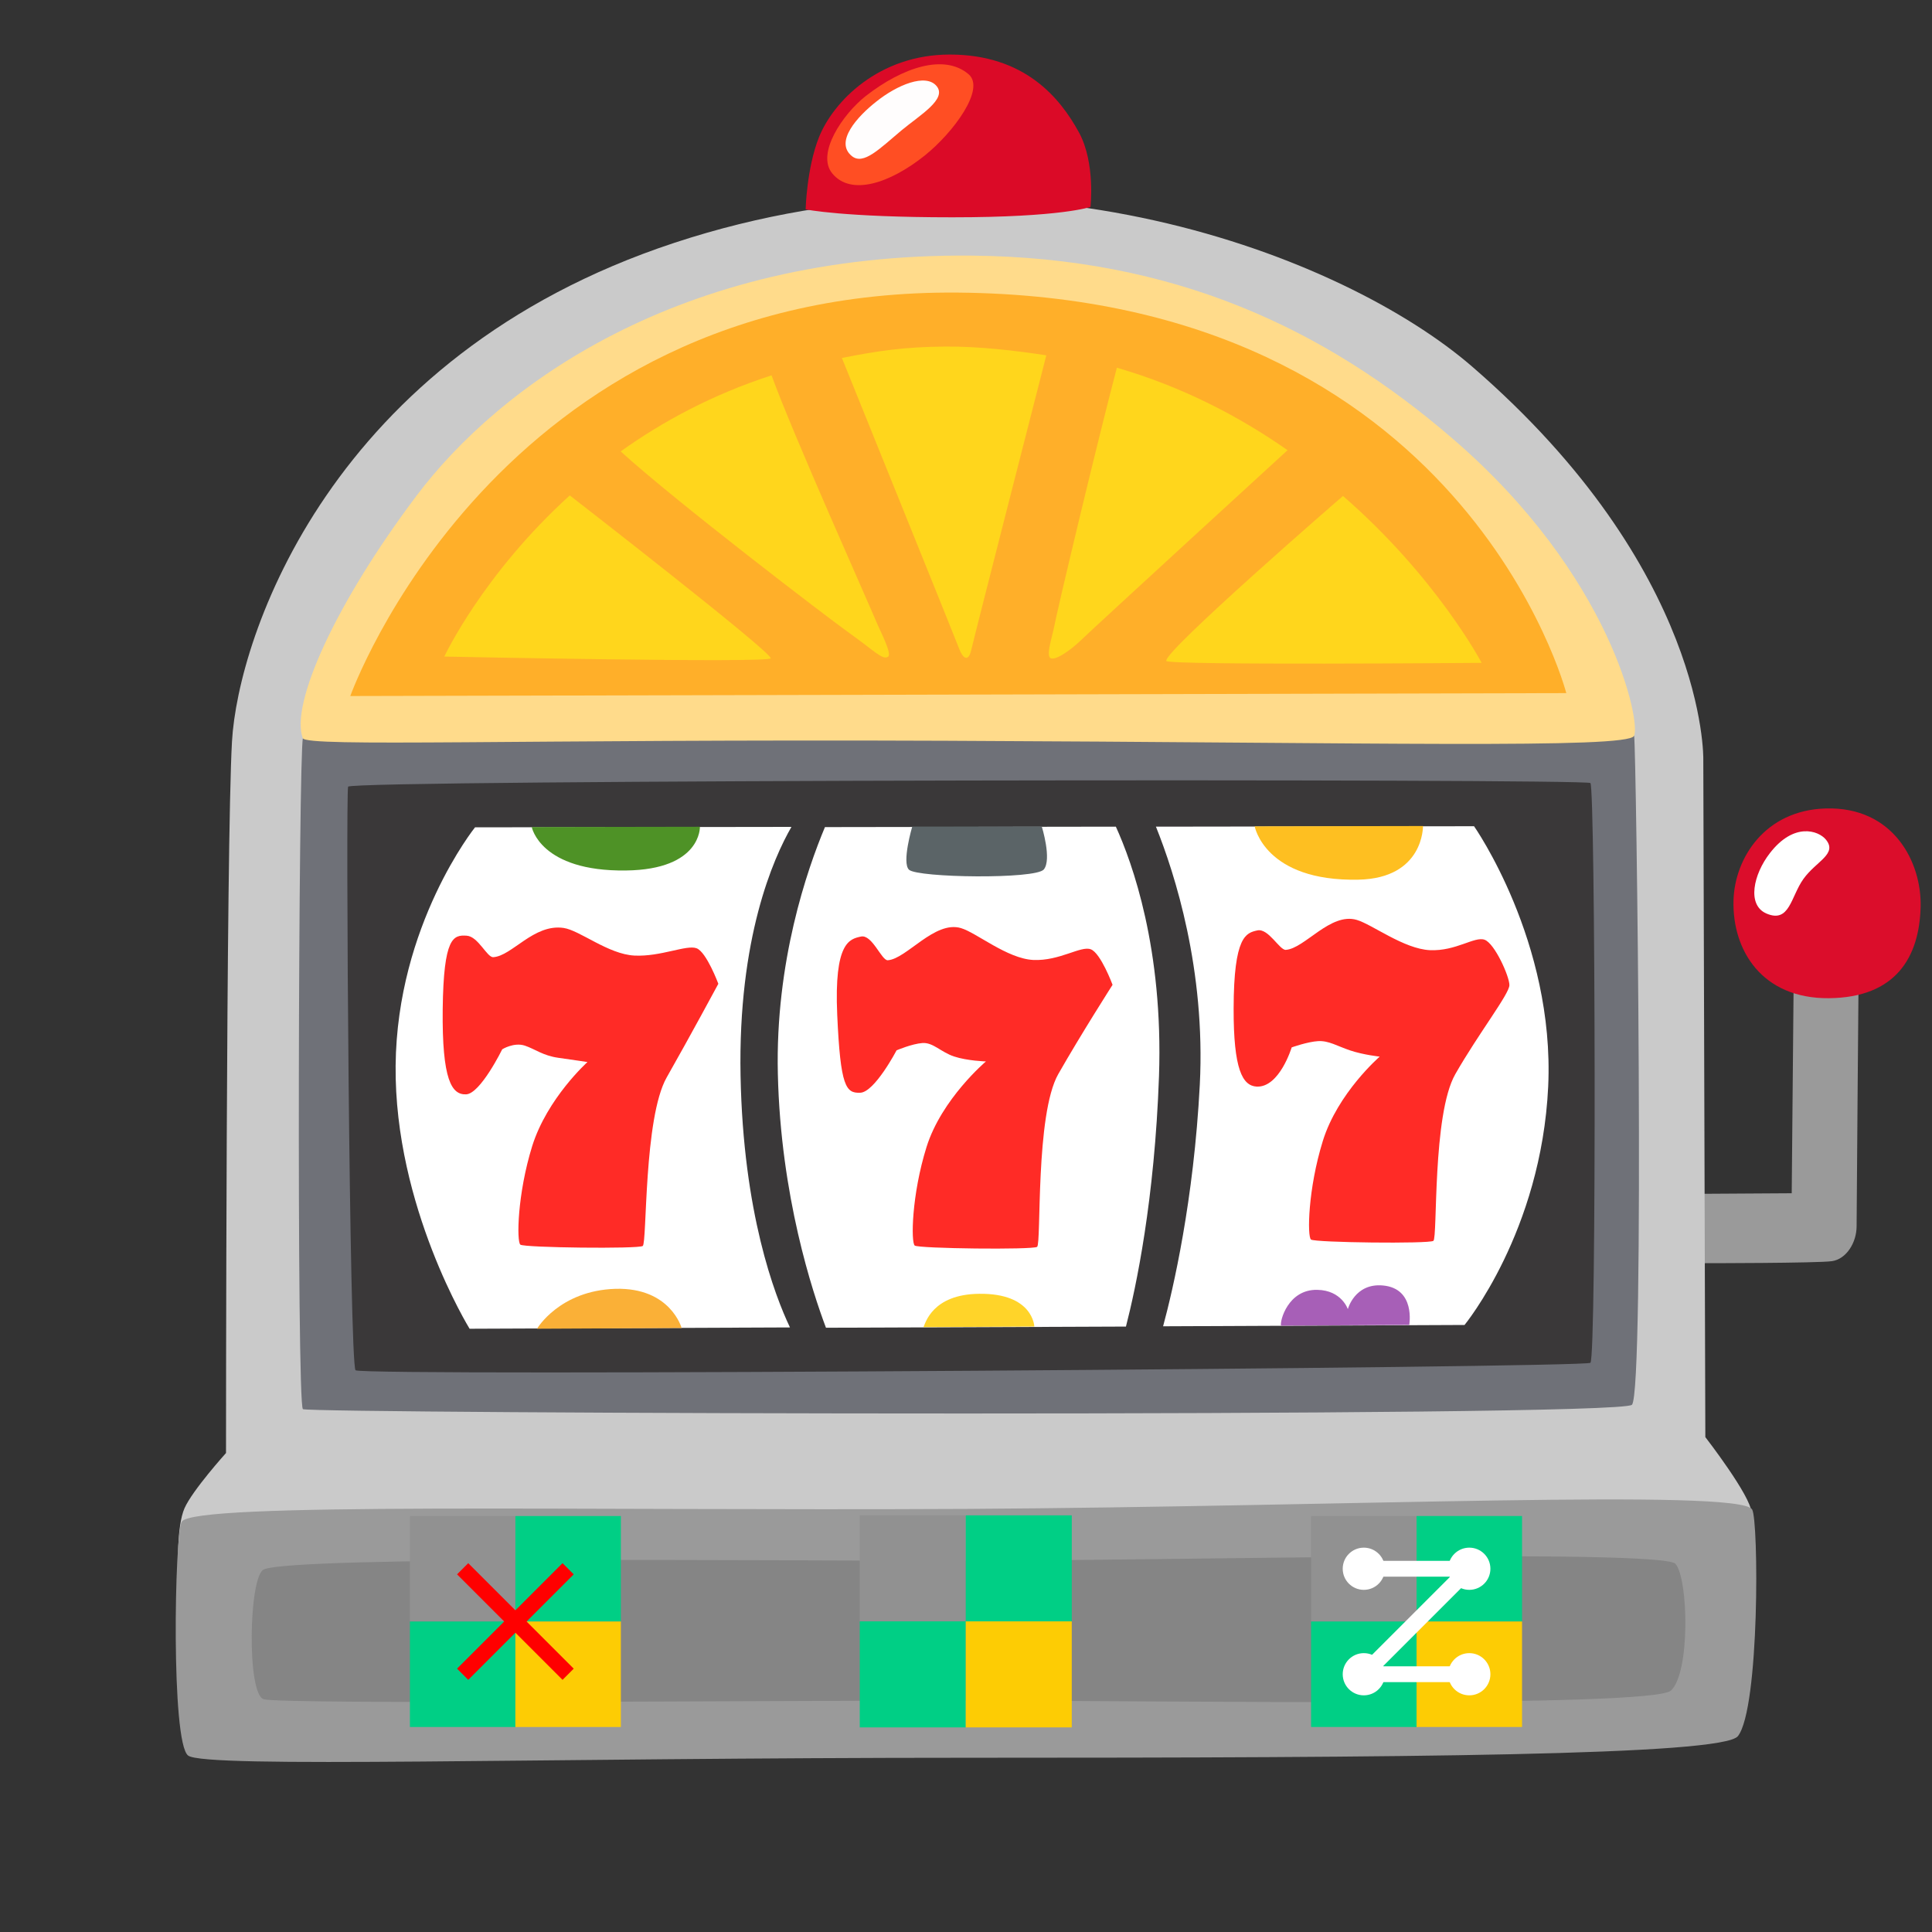 <?xml version="1.0" encoding="utf-8"?>
<svg width="128px" height="128px" viewBox="0 0 128 128" xmlns="http://www.w3.org/2000/svg" aria-hidden="true" role="img" class="iconify iconify--noto" preserveAspectRatio="xMidYMid meet">
  <rect x="0" y="0" width="128" height="128" fill="#333333" stroke="none"/>
  <g transform="matrix(1, 0, 0, 1, 7.167, 0)">
    <g>
      <path d="M 104.739 79.098 L 111.539 79.056 L 111.673 64.318 L 115.972 64.385 C 115.972 64.385 115.838 80.152 115.838 81.239 C 115.838 82.335 115.153 83.422 114.199 83.556 C 113.246 83.69 105.735 83.69 105.735 83.69 L 104.739 79.098 Z" fill="#9a9a9a"/>
      <path d="M 107.683 59.634 C 107.583 62.946 109.565 66.175 114.007 66.133 C 118.448 66.091 119.987 63.407 120.079 60.103 C 120.163 57.125 118.281 53.436 113.798 53.562 C 109.741 53.679 107.767 56.874 107.683 59.634 Z" fill="#db0d2b"/>
    </g>
    <path d="M 109.858 60.521 C 111.405 61.19 111.472 59.408 112.317 58.229 C 113.17 57.041 114.592 56.581 113.798 55.619 C 113.304 55.026 111.681 54.465 110.092 56.523 C 109.005 57.92 108.553 59.952 109.858 60.521 L 109.858 60.521 Z" fill="#ffffff"/>
  </g>
  <path d="M 14.974 96.266 C 14.974 96.266 14.974 55.976 15.371 49.108 C 15.767 42.238 21.842 23.609 44.695 16.082 C 67.548 8.555 89.036 16.945 97.522 24.278 C 113.109 37.754 112.848 50.299 112.848 50.299 L 112.983 95.211 C 112.983 95.211 116.035 99.154 116.035 100.21 C 116.035 101.265 116.015 103.658 116.015 103.658 L 11.795 103.929 C 11.795 103.929 11.698 101.121 12.222 99.929 C 12.745 98.737 14.974 96.266 14.974 96.266 Z" fill="#cacaca"/>
  <path d="M 62.927 3.614 C 58.209 3.614 55.197 6.743 54.256 9.098 C 53.443 11.151 53.375 13.873 53.375 13.873 C 53.375 13.873 55.865 14.397 63.102 14.397 C 70.338 14.397 72.247 13.709 72.247 13.709 C 72.247 13.709 72.585 10.783 71.481 8.768 C 70.222 6.462 67.868 3.614 62.927 3.614 Z" fill="#db0a27"/>
  <path d="M 55.148 11.5 C 56.387 12.992 58.955 12.149 61.261 10.308 C 63.169 8.777 65.301 5.891 64.176 4.923 C 62.558 3.536 59.798 4.466 57.366 6.355 C 55.855 7.538 54.043 10.182 55.148 11.5 Z" fill="#ff4e23"/>
  <path d="M 56.446 10.347 C 57.211 10.957 58.276 9.853 59.721 8.642 C 60.942 7.625 62.762 6.568 62.056 5.707 C 61.339 4.834 59.43 5.629 58.054 6.734 C 56.833 7.693 55.255 9.398 56.446 10.347 Z" fill="#fffdfd"/>
  <path d="M 12.038 100.821 C 11.563 101.653 11.321 115.449 12.464 116.311 C 13.607 117.172 35.414 116.456 64.234 116.456 C 93.056 116.456 114.136 116.311 115.143 115.022 C 116.586 113.163 116.519 100.723 116.084 100.006 C 115.25 98.612 89.18 99.822 64.09 99.968 C 38.271 100.104 12.783 99.502 12.038 100.821 Z" fill="#9a9a9a"/>
  <path d="M 17.482 103.978 C 16.475 104.404 16.339 112.3 17.482 112.581 C 18.877 112.93 50.343 112.668 63.537 112.668 C 76.732 112.668 109.409 113.152 110.697 112.009 C 111.986 110.866 111.869 104.617 111.007 103.61 C 110.144 102.603 76.422 103.407 63.799 103.407 C 51.177 103.407 19.545 103.087 17.482 103.978 Z" fill="#858585"/>
  <path d="M 20.069 48.904 C 19.778 49.912 19.643 93.07 20.069 93.36 C 20.495 93.651 107.258 93.933 108.12 93.07 C 108.983 92.208 108.41 49.621 108.266 48.758 C 108.12 47.896 63.663 46.899 63.663 46.899 L 20.069 48.904 Z" fill="#6f7178"/>
  <path d="M 23.063 52.12 C 22.897 52.566 23.15 90.368 23.556 90.783 C 23.973 91.2 104.952 90.619 105.369 90.29 C 105.785 89.96 105.698 52.169 105.369 51.878 C 105.039 51.577 23.227 51.655 23.063 52.12 Z" fill="#3a3839"/>
  <path d="M 64.341 16.935 C 44.908 16.761 33.021 25.644 27.605 32.832 C 22.191 40.02 19.226 46.656 20.059 48.904 C 20.282 49.514 34.32 48.962 62.695 49.078 C 91.069 49.195 107.791 49.621 108.255 48.758 C 108.73 47.896 106.792 38.141 96.243 29.064 C 87.775 21.759 77.768 17.052 64.341 16.935 Z" fill="#ffdb8b"/>
  <path d="M 23.208 46.114 C 23.208 46.114 32.828 19.124 63.441 19.385 C 96.969 19.676 103.771 45.92 103.771 45.92 L 23.208 46.114 Z" fill="#ffaf29"/>
  <path d="M 37.749 32.822 C 31.965 38.073 29.437 43.499 29.437 43.499 C 29.437 43.499 51.002 43.943 51.06 43.614 C 51.128 43.197 37.749 32.822 37.749 32.822 Z" fill="#ffd61c"/>
  <path d="M 51.117 24.868 C 47.223 26.129 43.9 27.92 41.121 29.907 C 44.782 33.239 54.906 40.97 56.281 41.948 C 57.919 43.111 58.461 43.741 58.829 43.517 C 59.13 43.343 58.316 41.812 58.054 41.183 C 57.599 40.069 52.562 28.841 51.117 24.868 Z" fill="#ffd61c"/>
  <path d="M 69.321 23.542 C 67.326 23.232 64.836 22.941 62.627 22.961 C 59.934 22.979 58.103 23.252 55.778 23.716 C 55.778 23.716 63.411 42.597 63.577 43.053 C 63.75 43.508 64.138 43.973 64.351 43.053 C 64.554 42.142 69.321 23.542 69.321 23.542 Z" fill="#ffd61c"/>
  <g fill="#ffd61c" transform="matrix(0.969, 0, 0, 0.969, 8.792, -0.91)">
    <path d="M70.67 46.13c.14.31 21.56.13 21.56.13s-3.06-5.83-9.48-11.41c0-.01-12.34 10.69-12.08 11.28z"/>
    <path d="M78.96 31.72c-3.26-2.28-7.13-4.32-11.67-5.64c-1.27 4.8-4.05 16.43-4.33 17.9c-.11.55-.5 1.72-.23 1.94c.28.23 1.29-.42 2.16-1.26c.99-.96 14.07-12.94 14.07-12.94z"/>
  </g>
  <path d="M 49.064 71.282 C 48.89 62.147 51.234 56.867 52.435 54.784 L 31.472 54.813 C 31.472 54.813 26.298 61.255 26.211 70.605 C 26.124 79.953 31.112 88.033 31.112 88.033 L 52.338 87.946 C 51.321 85.813 49.239 80.35 49.064 71.282 Z" fill="#ffffff"/>
  <g fill="#ffffff" transform="matrix(0.969, 0, 0, 0.969, 8.792, -0.91)">
    <path d="M70.17 74.52c.3-8.71-1.83-14.6-2.95-17.06l-19.89.03c-1.22 2.91-3.4 9.21-3.22 16.87c.19 8.35 2.38 14.95 3.29 17.36l20.51-.08c.69-2.68 1.96-8.65 2.26-17.12z"/>
    <path d="M91.71 57.43l-21.75.03c1.29 3.21 3.4 9.78 3 17.64c-.41 7.91-1.83 14.01-2.51 16.52l20.61-.09s5.25-6.37 5.72-16.3c.46-9.93-5.07-17.8-5.07-17.8z"/>
  </g>
  <path d="M 35.579 88.033 L 45.159 87.984 C 45.159 87.984 44.424 85.291 40.781 85.387 C 37.061 85.504 35.579 88.033 35.579 88.033 Z" fill="#fab037"/>
  <path d="M 61.184 87.926 L 68.527 87.887 C 68.527 87.887 68.458 85.669 64.864 85.717 C 61.765 85.755 61.309 87.673 61.184 87.926 Z" fill="#ffd429"/>
  <path d="M 84.869 87.829 L 93.366 87.78 C 93.366 87.78 93.802 85.358 91.613 85.165 C 89.753 85 89.297 86.734 89.297 86.734 C 89.297 86.734 88.89 85.484 87.272 85.455 C 85.325 85.417 84.783 87.538 84.869 87.829 Z" fill="#a75fb7"/>
  <path d="M 83.126 54.746 L 94.277 54.726 C 94.277 54.726 94.344 58.194 89.995 58.281 C 83.795 58.407 83.126 54.746 83.126 54.746 Z" fill="#febf21"/>
  <path d="M 60.438 54.765 C 60.438 54.765 59.73 57.158 60.225 57.623 C 60.806 58.156 68.614 58.263 69.156 57.603 C 69.699 56.935 69.02 54.755 69.02 54.755 L 60.438 54.765 Z" fill="#5b6467"/>
  <path d="M 35.23 54.794 L 46.371 54.775 C 46.371 54.775 46.478 57.613 41.469 57.672 C 35.792 57.748 35.23 54.794 35.23 54.794 Z" fill="#4e9226"/>
  <path d="M 58.82 63.619 C 58.403 63.648 57.783 61.885 57.037 62.05 C 56.291 62.214 55.255 62.418 55.468 67.224 C 55.681 72.028 56.049 72.436 56.998 72.396 C 57.948 72.358 59.401 69.587 59.401 69.587 C 59.401 69.587 60.418 69.151 61.126 69.102 C 61.832 69.064 62.336 69.704 63.208 69.994 C 64.08 70.285 65.32 70.323 65.32 70.323 C 65.32 70.323 62.385 72.803 61.386 75.99 C 60.389 79.178 60.35 82.317 60.602 82.521 C 60.854 82.723 68.42 82.811 68.711 82.607 C 69.002 82.404 68.585 73.84 70.116 71.156 C 71.646 68.473 73.71 65.247 73.71 65.247 C 73.71 65.247 72.925 63.135 72.266 62.893 C 71.608 62.641 70.203 63.677 68.458 63.6 C 66.725 63.513 64.691 61.788 63.663 61.488 C 61.919 60.975 60.059 63.532 58.82 63.619 Z" fill="#ff2b26"/>
  <path d="M 32.682 63.415 C 32.266 63.446 31.685 62.041 30.919 61.992 C 30.038 61.934 29.388 62.07 29.33 66.865 C 29.281 71.573 29.931 72.542 30.881 72.503 C 31.829 72.465 33.274 69.519 33.274 69.519 C 33.274 69.519 34.049 69.035 34.775 69.277 C 35.443 69.5 35.967 69.936 36.984 70.081 C 37.894 70.207 38.921 70.363 38.921 70.363 C 38.921 70.363 36.257 72.755 35.259 75.932 C 34.271 79.12 34.222 82.259 34.475 82.461 C 34.726 82.665 42.293 82.752 42.584 82.549 C 42.873 82.346 42.641 74.072 44.172 71.379 C 45.703 68.687 47.592 65.179 47.592 65.179 C 47.592 65.179 46.806 63.067 46.149 62.825 C 45.49 62.573 43.765 63.397 42.031 63.309 C 40.297 63.222 38.408 61.633 37.341 61.479 C 35.365 61.188 33.922 63.339 32.682 63.415 Z" fill="#ff2b26"/>
  <path d="M 85.189 62.931 C 84.773 62.96 84.037 61.479 83.3 61.643 C 82.554 61.808 81.741 62.012 81.731 66.816 C 81.721 70.836 82.312 71.941 83.262 71.99 C 84.773 72.057 85.577 69.393 85.577 69.393 C 85.577 69.393 86.632 69.016 87.331 68.977 C 88.037 68.938 88.59 69.306 89.462 69.597 C 90.334 69.888 91.409 70.004 91.409 70.004 C 91.409 70.004 88.628 72.406 87.64 75.593 C 86.652 78.781 86.603 81.919 86.856 82.123 C 87.107 82.326 94.674 82.414 94.965 82.21 C 95.255 82.006 94.887 73.85 96.417 71.166 C 97.948 68.483 100.002 65.848 100.002 65.266 C 100.002 64.685 99.033 62.516 98.364 62.263 C 97.706 62.012 96.466 63.029 94.732 62.951 C 92.998 62.864 90.914 61.246 89.888 60.946 C 88.144 60.432 86.439 62.844 85.189 62.931 Z" fill="#ff2b26"/>
  <g style="" transform="matrix(1.28, 0, 0, 1.28, -17.673, 58.682)">
    <g transform="matrix(1.834, 0, 0, 1.834, 38.509, 20.934)" style="">
      <rect fill="#919191" x="10.795" y="6.355" width="2.992" height="2.992" style=""/>
      <rect fill="#00cf85" x="13.787" y="6.355" width="2.992" height="2.992" style=""/>
      <rect fill="#00cf85" x="10.795" y="9.347" width="2.992" height="2.992" style=""/>
      <rect fill="#fdcc04" x="13.787" y="9.347" width="2.992" height="2.992" style=""/>
    </g>
    <g transform="matrix(0.273, 0, 0, 0.273, 22.353, 29.721)">
      <rect fill="#919191" x="46.412" y="10.633" width="20" height="20"/>
      <rect fill="#00cf85" x="66.412" y="10.633" width="20" height="20"/>
      <rect fill="#00cf85" x="46.412" y="30.633" width="20" height="20"/>
      <rect fill="#fdcc04" x="66.412" y="30.633" width="20" height="20"/>
      <path d="M 56.412 20.633 L 76.412 40.633" stroke-width="3" stroke="#f00"/>
      <path d="M 76.412 20.633 L 56.412 40.633" stroke-width="3" stroke="#f00"/>
    </g>
    <g transform="matrix(0.273, 0, 0, 0.273, 81.668, 32.623)">
      <g>
        <rect x="0" y="0" width="20" height="20" fill="#919191"/>
        <rect x="20" y="0" width="20" height="20" fill="#00cf85"/>
        <rect x="0" y="20" width="20" height="20" fill="#00cf85"/>
        <rect x="20" y="20" width="20" height="20" fill="#fdcc04"/>
        <circle cx="10" cy="10" r="4" fill="#fff"/>
        <circle cx="30" cy="10" r="4" fill="#fff"/>
        <circle cx="10" cy="30" r="4" fill="#fff"/>
        <circle cx="30" cy="30" r="4" fill="#fff"/>
        <path d="M 10 10 l 20 0 l -20 20 l 20 0" stroke-width="3" stroke="#fff" style="fill: none;"/>
      </g>
    </g>
  </g>
</svg>